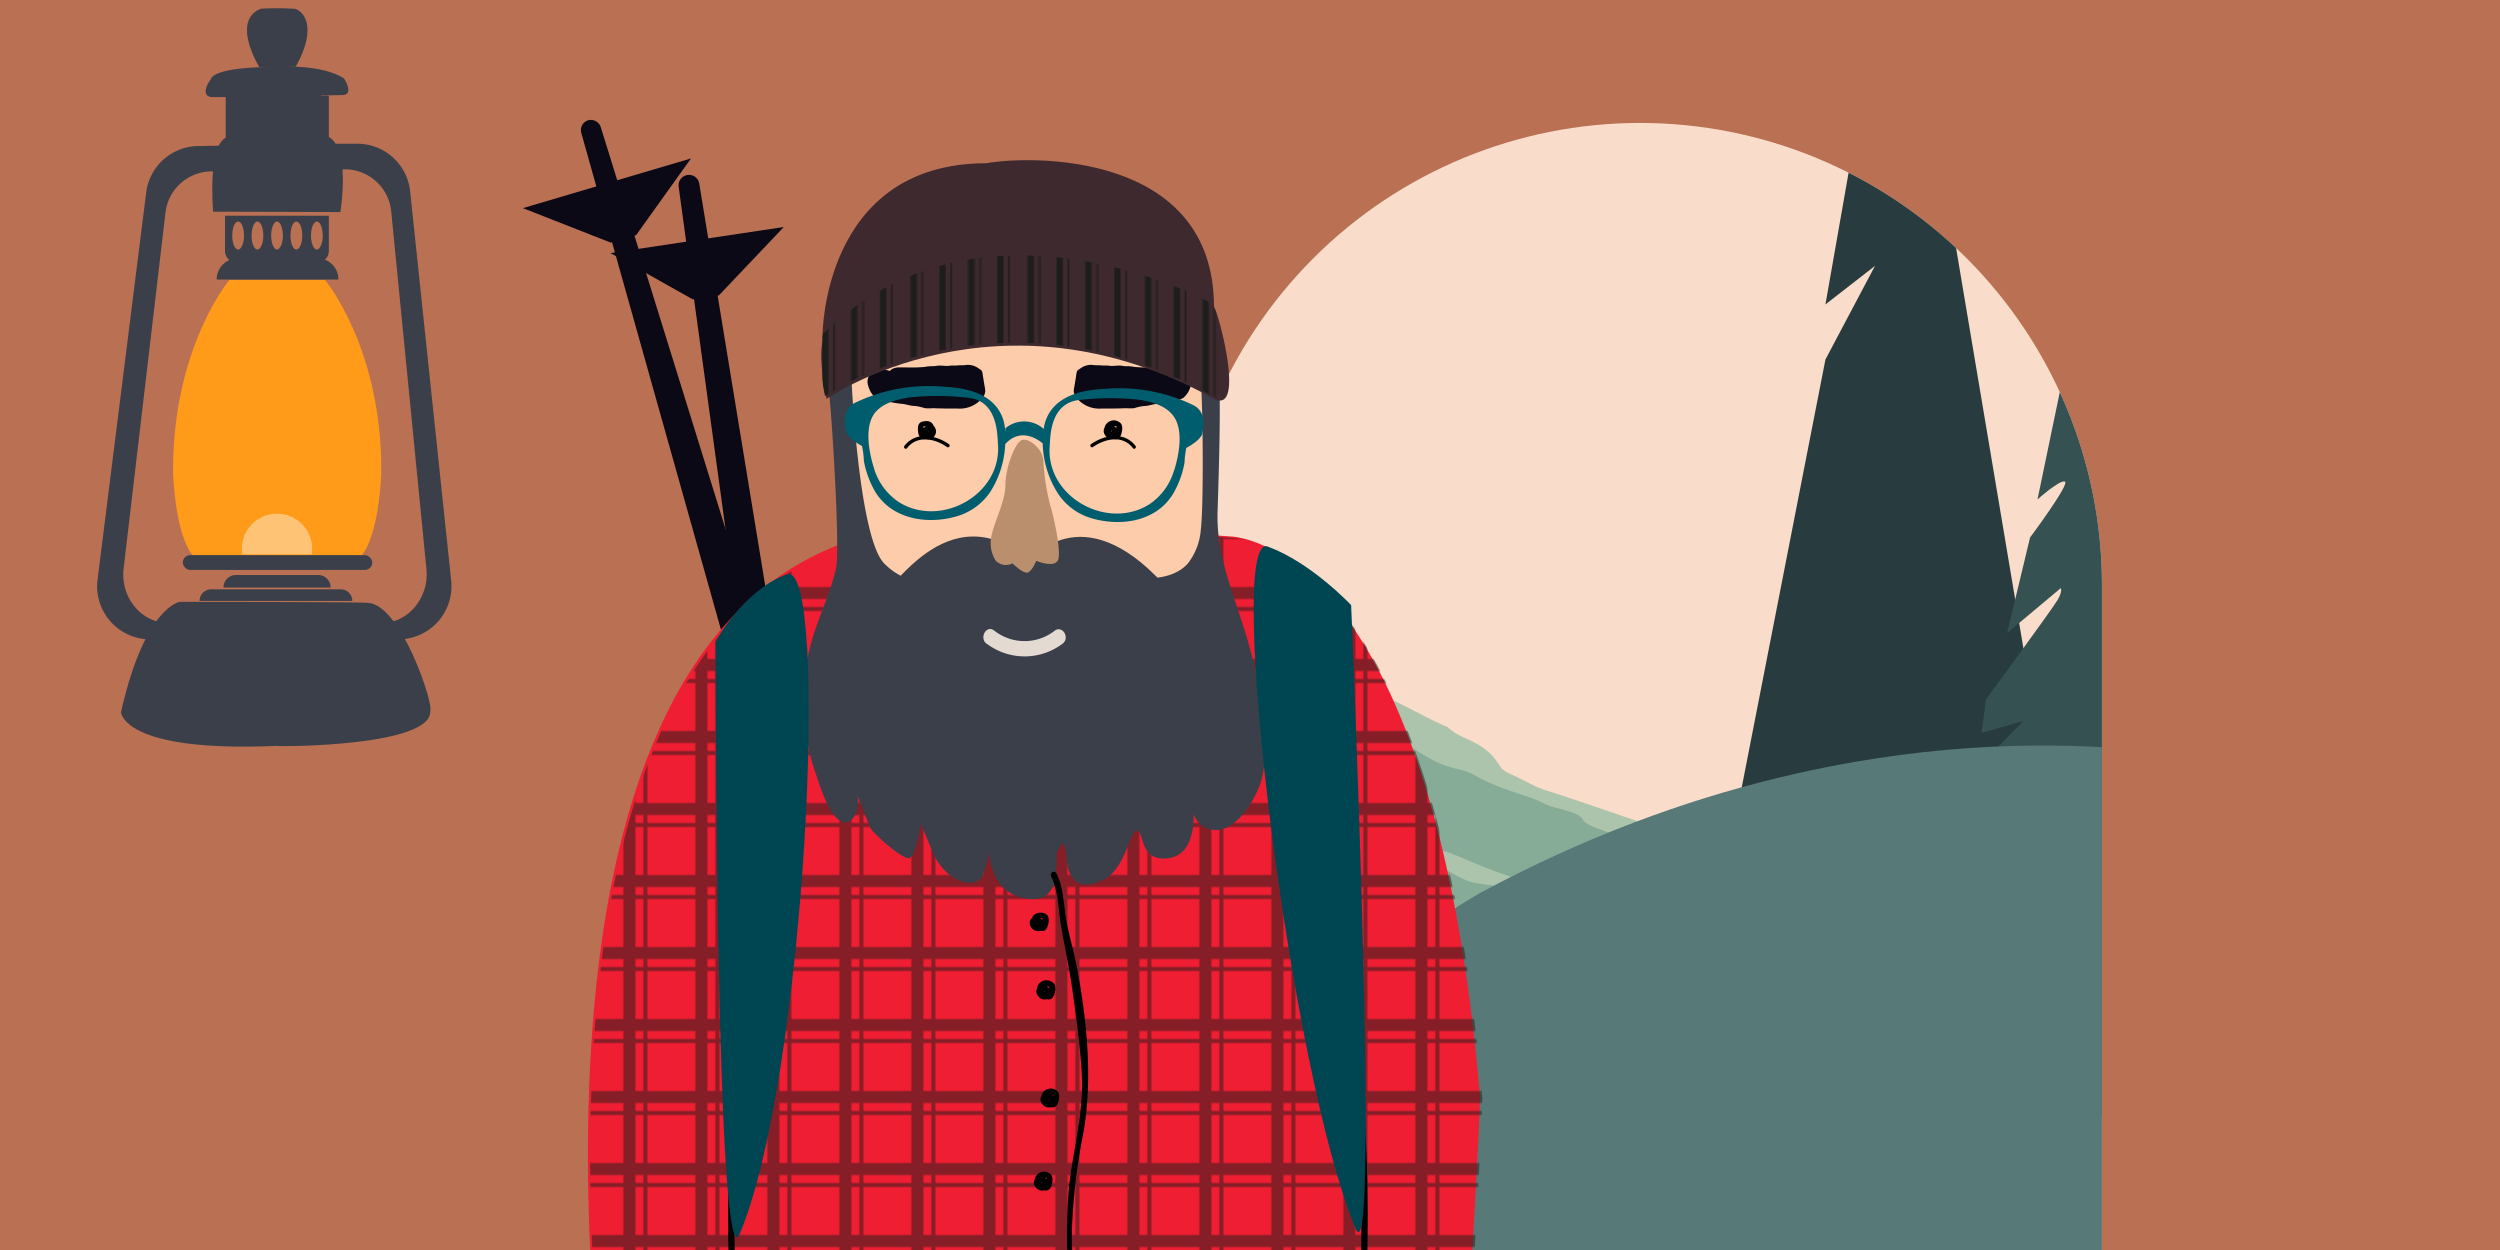 <svg xmlns="http://www.w3.org/2000/svg" xmlns:xlink="http://www.w3.org/1999/xlink" width="400" height="200" viewBox="0 0 400 200"><defs><clipPath id="a"><path d="M262.4,19.67h0a73.91,73.91,0,0,1,73.91,73.91V225.77a0,0,0,0,1,0,0H188.49a0,0,0,0,1,0,0V93.58A73.91,73.91,0,0,1,262.4,19.67Z" style="fill:none"/></clipPath><clipPath id="b"><rect x="-12.3" y="-2.46" width="487.54" height="244.99" style="fill:none"/></clipPath><clipPath id="c"><rect x="65.65" y="1.94" width="197" height="200" style="fill:none"/></clipPath><pattern id="d" width="72" height="72" patternTransform="translate(-31.78 20) scale(0.32)" patternUnits="userSpaceOnUse" viewBox="0 0 72 72"><rect width="72" height="72" style="fill:none"/><line x1="54" y1="71.75" x2="54" y2="144.25" style="fill:none;stroke:#1d1d1b;stroke-width:6px"/><line x1="18" y1="71.75" x2="18" y2="144.25" style="fill:none;stroke:#1d1d1b;stroke-width:6px"/><line x1="62" y1="71.75" x2="62" y2="144.25" style="fill:none;stroke:#1d1d1b;stroke-width:2px"/><line x1="26" y1="71.75" x2="26" y2="144.25" style="fill:none;stroke:#1d1d1b;stroke-width:2px"/><line x1="71.75" y1="18" x2="144.25" y2="18" style="fill:none;stroke:#1d1d1b;stroke-width:6px"/><line x1="71.75" y1="54" x2="144.25" y2="54" style="fill:none;stroke:#1d1d1b;stroke-width:6px"/><line x1="-0.25" y1="18" x2="72.25" y2="18" style="fill:none;stroke:#1d1d1b;stroke-width:6px"/><line x1="54" y1="-0.25" x2="54" y2="72.25" style="fill:none;stroke:#1d1d1b;stroke-width:6px"/><line x1="-0.25" y1="54" x2="72.25" y2="54" style="fill:none;stroke:#1d1d1b;stroke-width:6px"/><line x1="18" y1="-0.25" x2="18" y2="72.25" style="fill:none;stroke:#1d1d1b;stroke-width:6px"/><line x1="62" y1="-0.25" x2="62" y2="72.25" style="fill:none;stroke:#1d1d1b;stroke-width:2px"/><line x1="26" y1="-0.25" x2="26" y2="72.25" style="fill:none;stroke:#1d1d1b;stroke-width:2px"/><line x1="73.25" y1="26" x2="0.75" y2="26" style="fill:none;stroke:#1d1d1b;stroke-width:2px"/><line x1="73.25" y1="62" x2="0.75" y2="62" style="fill:none;stroke:#1d1d1b;stroke-width:2px"/><line x1="-72.25" y1="18" x2="0.25" y2="18" style="fill:none;stroke:#1d1d1b;stroke-width:6px"/><line x1="-72.25" y1="54" x2="0.25" y2="54" style="fill:none;stroke:#1d1d1b;stroke-width:6px"/><line x1="1.25" y1="26" x2="-71.25" y2="26" style="fill:none;stroke:#1d1d1b;stroke-width:2px"/><line x1="1.25" y1="62" x2="-71.25" y2="62" style="fill:none;stroke:#1d1d1b;stroke-width:2px"/><line x1="54" y1="-72.25" x2="54" y2="0.25" style="fill:none;stroke:#1d1d1b;stroke-width:6px"/><line x1="18" y1="-72.25" x2="18" y2="0.25" style="fill:none;stroke:#1d1d1b;stroke-width:6px"/><line x1="62" y1="-72.25" x2="62" y2="0.25" style="fill:none;stroke:#1d1d1b;stroke-width:2px"/><line x1="26" y1="-72.25" x2="26" y2="0.25" style="fill:none;stroke:#1d1d1b;stroke-width:2px"/></pattern><pattern id="e" width="74.06" height="72" patternTransform="translate(32.06 89.54) scale(0.25)" patternUnits="userSpaceOnUse" viewBox="0 0 74.06 72"><rect width="74.06" height="72" style="fill:none"/><line x1="24.98" y1="72" x2="24.98" style="fill:none;stroke:#1d1d1b;stroke-width:4px"/><line x1="6.49" y1="72" x2="6.49" style="fill:none;stroke:#1d1d1b;stroke-width:4px"/><line x1="43.47" y1="72" x2="43.47" style="fill:none;stroke:#1d1d1b;stroke-width:4px"/><line x1="61.96" y1="72" x2="61.96" style="fill:none;stroke:#1d1d1b;stroke-width:4px"/><line x1="12.09" y1="72" x2="12.09" style="fill:none;stroke:#1d1d1b"/><line x1="30.58" y1="72" x2="30.58" style="fill:none;stroke:#1d1d1b"/><line x1="49.07" y1="72" x2="49.07" style="fill:none;stroke:#1d1d1b"/><line x1="67.56" y1="72" x2="67.56" style="fill:none;stroke:#1d1d1b"/></pattern></defs><title>s2s10</title><rect x="-14" y="-11.52" width="417.4" height="212.62" style="fill:#b97053"/><g style="clip-path:url(#a)"><g style="clip-path:url(#b)"><rect x="172.72" y="7" width="175.69" height="226.37" style="fill:#f9dcc9"/><circle cx="63.12" cy="71.29" r="55.99" style="fill:#f7956f"/><path d="M161.47,38.71c-4.82-5.48-7.4-3.87-12.58,0s-7.77,5.46-12.58,0V24.77c4.81,5.46,7.43,3.85,12.58,0s7.76-5.48,12.58,0Z" style="fill:#ef1e32"/><rect x="134.8" y="24.16" width="1.52" height="33.34" rx="0.76" style="fill:#165488"/><path d="M264.73,132.34s-14.86-5.15-17-5.76-3.94-1.82-6.06-2.73-1.52-1.81-3.64-3.63-4.24-2.13-5.76-3.34.61.31-6.36-3.33-13.65-5.46-16.37-9.4-10.61-7.88-13-11.52-4.24-5.76-6.06-6.67S187.73,82,186.82,82s-2.27-1.06-3.18-1.36a9.36,9.36,0,0,1-1.82-.91s-5.15-2.73-5.76-3.94a24.85,24.85,0,0,0-2.12-3.94c-.91-1.22-4.55-3.34-6.37-5.76s-2.12-1.52-3.33-3.34-1.82-1.51-4.25-4.54-3.63-4.55-4.24-4.25S153.93,55.8,153,55.8s-.6-1.82-1.51-1.51l-.91.3-.61.3a4.91,4.91,0,0,0-1.82-.91,5.71,5.71,0,0,1-2.12-.6c-.61-.31,0-.91-1.52-.61a8.07,8.07,0,0,0-3.63,1.52l-.61.6s-.3-.6-1.82-.6-1.82,0-2.42.3a4.58,4.58,0,0,1-1.22.6c-.91.31,0,.31-1.21.61s-2.12-.3-3.33-.61-.61-.3-1.82-.3H126a4,4,0,0,1-2.12-.91,3.28,3.28,0,0,0-2.12-.6,4.21,4.21,0,0,0-2.43,1.51c-.3.61-1.81,1.21-2.72,2.12a13.63,13.63,0,0,0-1.52,1.82s-10.91,8.49-15.76,10a7,7,0,0,1-3.34.3,3.25,3.25,0,0,0-1.82,0H92.4a17.15,17.15,0,0,1-5.46,5.15c-1.19.65-4.55,1.82-5.76,2.73s-1.21,2.73-3,3.64a36.64,36.64,0,0,0-4.55,3s-8.18-4.24-8.79-4.85-.91-.61-2.12-1.21-.3-1.52-2.73-.91-3.33,1.51-4.55,1.82A8,8,0,0,0,53,79.75s-3,0-4.55,1.51a2.75,2.75,0,0,0-3.33.91,46.56,46.56,0,0,1-8.49,6.37c-1.52.9-3.94,2.12-5.46,4.55-.68,1.09-11.82,11.82-24.55,19.09-.53.3-.91-.91-2.12-.3a6.41,6.41,0,0,1-4.55.91c-2.43-.3-.3-1.21-3-.3s-2.73,1.82-5.15,3-2.43,1.51-4.55,2.12-2.43,0-3.94.3-1.21,1.52-2.43,2.12-5.76.61-7.88,2.43a18.7,18.7,0,0,1-6.36,1.82c-2.73.3-2.13,2.42-4.25,2.12s-2.73-.91-3.94-.3-2.12,2.42-3,2.73a19.41,19.41,0,0,1-2.73.6c-1.51.31-2.12-.3-2.42.31s.6.9-.61,1.21-1.52.3-1.82,1.21.61.91-.91,1.21-2.73.31-4.24.61a48.36,48.36,0,0,1-7,1.21c-1.82,0-1.82-.6-3.34,0s-5.46,1.21-5.76,1.52A18.94,18.94,0,0,1-75.24,138c-.91.61-3,3.64-3.63,3.94s-3.95-.61-5.16,0-9.4,2.73-9.4,2.73l-28.49,4.55-9.7,14.24,149.14,1.82L264.88,168Z" style="fill:#abc4ab"/><path d="M41.77,147a6.3,6.3,0,0,0,0-2.42c-.3-.91-.91-1.21-.91-2.12s.61-.61,0-1.22-1.21-2.12-1.82-2.42S38.13,137,37.53,137s-1.52-.91-1.52-.91,0-1.82-1.21-1.82-2.42-.6-3.64.31-2.73,2.12-3.33,2.42,0,0-2.12.61-9.7.6-10.61.6-3.64.61-3.64,0,.61-1.51,1.51-1.21,3.34-.61,4.55-1.21,1.82-.61,2.12-1.21,0-1.22,0-1.52-.6-1.21-1.21-.61-1.82,1.82-2.42,1.82-1.22.61-1.82.31,0-1.52,0-1.52l1.21-1.21.91-1.22a14.23,14.23,0,0,0-3.34.91,9.7,9.7,0,0,1-3.63.61c-.31,0-2.12-1.52-2.73-1.82s-2.12-1.82-2.73-1.82-1.21-.91-1.21-.91l-.91-.6s.61,1.51-.61,1.51S-.06,128-.67,128a1.84,1.84,0,0,0-1.21.3c-.61.3-.91.3-1.51.61s-.91.3-.91.6,0,1.21.3,1.52-1.52.3-1.52.3a7.47,7.47,0,0,0-2.12.61c-.3.3-.3.91-1.21.91s-3.34.3-3.34.3-.3-.61-1.51,0,.91,1.21,0,1.21a11.17,11.17,0,0,0-3.34.31c-.6.3-1.51.3-.9.6s1.81,0,1.51.61-.3,1.82-.61,1.82-.9,0-.3.3a1.2,1.2,0,0,1,.61,1.21c0,.31-.31.61-1.21.91a11.51,11.51,0,0,1-2.73.61c-.61,0-2.13.91-3.64,1.21s-1.52.61-2.73.61-.3-.91,0-.91a14.9,14.9,0,0,0,2.12-.91l1.52-.91,1.51-.61.91-1.51,1.52.3.61-.3-.31-1.52s.31-.91,0-.91a7,7,0,0,1-1.21-.3.29.29,0,0,0-.3-.3,23.57,23.57,0,0,0-2.73,1.21h-2.43a13.94,13.94,0,0,1-2.42.6c-.61,0-2.43.61-3.34.61H-34l-1.21.61a1.47,1.47,0,0,1,0,1.21,3.84,3.84,0,0,1-.61.91l-.61.6h-1.21l-2.73-1.21-3.63.91-.91,1.21a4.4,4.4,0,0,1-1.22.61,7.76,7.76,0,0,0-1.51.61h-1.21c-.31,0-.91.6-.91.6a13.51,13.51,0,0,1,.3,1.52c0,.3-1.21,0-1.21,0s-2.13.91-2.73,1.21a17.41,17.41,0,0,0-.3,2.12c0,.61.3.91,0,1.22s-.31.91-.61,1.81.3,2.73.3,3.34.61.91,0,.91-3.33-.3-3.94.3-3,.61-4.24.61-.91,1.82-.91,1.82l2.42,1.51,100.34,4.25a8.78,8.78,0,0,0,.91-4.85,45.69,45.69,0,0,0-.91-4.85,10.6,10.6,0,0,1,.61-3A15.23,15.23,0,0,0,41.77,147ZM4.49,158.56c-.31.61-3,0-3.34-.3a6.82,6.82,0,0,0-3-2.12c-1.82-.61-4.24-3-5.46-3.34a19,19,0,0,0-2.12-.6c-1.51-.31-3.63-.31-2.12-.91,0,0,1.52-1.52,2.73-1.21a2.62,2.62,0,0,0,2.42-.91,4.1,4.1,0,0,1,1.22-.91c.6-.31,1.21-.91,1.82-.91s-.61.91-.91,1.51a5.28,5.28,0,0,1-1.82,1.82c-.61.3-.61.61-.61.91s.61,1.52,1.21,1.52,0-1.22,1.52-1.22a11.19,11.19,0,0,1,2.42.31c.31,0,.91,0,.91.6s.61.91,0,1.22a1.08,1.08,0,0,0-.6.91s.91.6,1.51.9.61.91,1.22,1.22.6,0,.91.3S4.79,158,4.49,158.56Zm5.76-.6c-.91-.31-.31-.61-1.52-.91s-.91-.61-2.12-.91-.91,0-1.82-.61-2.12-3-2.73-3-.6-.61-.91-.61.61,2.73,1.52,3,3,2.42,3.64,3,1.21.91.91,1.21-3.64-1.52-3.95-2.12-1.21-1.22-1.81-1.82S.85,153.41.24,152.8a1.67,1.67,0,0,1-.6-1.51c0-.61.91-1.21,1.21-2.43s2.42-3.33,3.64-3.33A5.17,5.17,0,0,1,3.88,148c-.61.91-.91.91-.91,1.82s-.3,1.82.3,2.43,1.52.91,2.13,1.51,1.51,1.52,2.12,1.52a3.05,3.05,0,0,1,2.42.91c.91.91,2.13,1.51,2.73,2.42S11.16,158.26,10.25,158Z" style="fill:#86ac98"/><path d="M46.17,127.49s-.91.91-.61,1.82a2.5,2.5,0,0,1-.3,2.12c-.3.61-1.52,1.82-1.21,2.43s-1.22,1.21-.91,1.82-3-1.22-4.25-1.52a9.41,9.41,0,0,1-1.82-.61s.61.91-.6.91-.91-.91-2.12-1.21-2.43-.91-3-.61-.3,1.22-1.51,1.22-1.21,0-3-1.22-2.43-2.12-3.94-2.42-2.73-.91-2.73-1.82-.61,0,.6-1.21,2.43,0,3.64-1.21-.3-2.13,1.52-2.43a16.36,16.36,0,0,1,5.45,0c.91.3,2,2,4.1,2.58s2.72,0,3.63.3a12,12,0,0,1,2.13.61,4.78,4.78,0,0,0,2.72.3C44.5,127.34,46.17,127.49,46.17,127.49Z" style="fill:#86ac98"/><path d="M8.28,123.85a13.08,13.08,0,0,0,1.51,1.82A3.19,3.19,0,0,1,11,127.49c.31.91.61,1.82,1.52,1.82a4.28,4.28,0,0,0,2.12-.61c.61-.3.31-1.21,1.21-1.51s.91-.91,1.82-1.52,2.73-.3,1.22-.91-3,0-3.34-.91a3.24,3.24,0,0,0-1.21-1.51c-.3-.3-3,.91-3.64,1.21S9.49,122.94,8.28,123.85Z" style="fill:#86ac98"/><path d="M50.71,129.31a23.88,23.88,0,0,0,1.52,3c.91,1.52,3,2.12,4.55,3.34s3.64,4.85,5.15,6.06,0,.91-.3,2.42,0,1.22.3,1.82a44.24,44.24,0,0,0,6.67,6.07c1.21.6.61.6,4.55,3a12.54,12.54,0,0,1,5.15,6.06l21.07.15,34.55-2.73s2.13-.91,2.43-1.82-1.21-2.72-1.21-2.72l1.51-4.85s-2.12-1.82-3-2.43.3-3,.3-4.85-1.81-1.82-3-2.42-.91-2.13.31-4.55a5.86,5.86,0,0,0,0-4.85s-1.52,2.12-1.82,2.73-2.73,1.82-6.67,3.63-2.73,2.13-3.64,2.73.91,8.49-1.21,2.12-.91-3-1.82-4.54.3-1.52.3-3.64a16.4,16.4,0,0,0-1.21-6.06c-.61-1.22.91-3.34,1.21-4.25s.91-5.15,2.13-7,3.33-4.55,5.45-5.15,1.21-2.12,1.82-3.64a25.63,25.63,0,0,1,2.73-4.55c.3-.3.3-3,.3-4.24s1.82-3.94,3-5.46.31-1.21.91-2.42a13.78,13.78,0,0,1,3-3s3.64,1.21,5.16,3,.6.6,1.21.91.3,1.82.91,3.33a7.08,7.08,0,0,1,.61,3.34v4.85c0,1.51.6,3.94.6,4.85a26.26,26.26,0,0,0,1.21,6.36c.91,3,1.52,3,1.52,4.25s1.82,2.72,2.12,6.67,2.12,5.45,2.12,5.45.91,2.12,1.52,2.12,2.12,2.13,2.42,3.34,1.22,1.82,3,4.54,0,0,.9,1.22a13.19,13.19,0,0,1,1.82,2.73c1.22,2.12-.6,2.12-.6,2.12l3.33,7.58-.6,4.85s2.72.6,3.94,0,1.82,0,1.82,0a12.48,12.48,0,0,0,2.72.6,1.4,1.4,0,0,0,1.52-.91c.3-.6,0-1.82.3-3.94a6.23,6.23,0,0,0-.91-3.94s2.12.61,2.73.91,3.64,1.52,3.64,1.52a38.06,38.06,0,0,1,0,6.06c-.3,2.12,2.12.3,2.42,0s1.22-.3,1.82-1.21,0-1.52,0-2.43,1.82-.6,2.12-.91a4.68,4.68,0,0,0,1.22-3c0-1.51,1.51-3,2.42-3.64s2.12-1.51,2.12-1.51l.91-2.43a8.15,8.15,0,0,1,.91-2.12c.61-.91,1.82-1.82,1.82-3a23.77,23.77,0,0,0-.3-2.73c0-.3-2.73-.91-3.34-.91s-2.12-.3-2.72-.3-2.13-.3-2.73-.3a39.58,39.58,0,0,0-4.55,1.51,31.26,31.26,0,0,0-2.42,3.34c-.91,1.51-.31,2.12.3,4.54s-.3,1.82-1.52,2.73a3,3,0,0,1-2.73.3s-4.24-1.21-4.85-2.12,0-3.94,0-4.85-4.54.61-4.54.61-1.21-2.73-.91-4.25-.91-2.72-1.21-3.63-2.73-2.13-3.34-3.94-2.73-1.52-3.33-3.34.91-2.73,1.51-3.64,1.21-3.63,1.52-5.45,1.82-3.64,2.12-5.46-.61-4.55-1.21-6.36-2.43-3-2.43-2.13.31.91.61,3a16.23,16.23,0,0,1,.3,3.64c0,1.82-1.51,3.94-1.21,6.06s-3.94,6.37-3.94,6.37-2.43-.3-3.34-1.21,0-2.43-.91-3-2.72-8.19-3-14-.6-1.82-.6-1.82-1.22-5.76-1.52-9.39,0-2.43.91-6.37-.3-2.42-.3-3.94.6-3.94.6-5.46S143.63,74,141.5,74.9a19.26,19.26,0,0,1-4.85,1.51c-.6,0-1.51,1.52-1.51,2.73s2.12,2.73.6,3.94-3.63-.3-5.45.31-1.22,3-1.52,4.85,0,1.21,0,3a6.77,6.77,0,0,1-1.51,3.63l-1.52,1.22a2.28,2.28,0,0,1-.91.91c-.61.3-.91,3-.91,3s-.6,3.94-1.51,5.45-1.52-.3-2.73,0-.31.91-1.82,2.73-2.12,3-3,3.94-1.52,2.43-3.34,4.25-.3.91-.6,3.63-.61,1.22-1.82,4.25,0,0,0,2.73a47.51,47.51,0,0,1-1.21,8.18c-.31,1.52,0,.91.9,2.12a7.49,7.49,0,0,1,.91,3.64,8.78,8.78,0,0,1-2.72,2.73,3.62,3.62,0,0,0-1.5,1.86,3.43,3.43,0,0,0-.32-.95,24.59,24.59,0,0,1-1.22-3.34,19.52,19.52,0,0,1,0-4.24c.31-.91-.3-.91-.9-2.12s-.31-3.64-1.82-3.34,0,.91-.31,2.13-.3,3.33-.6,4.85.6,2.12.6,3.33a31.44,31.44,0,0,1-.3,5.15c-.3,1.52-4.55,6.07-4.55,6.07a13.06,13.06,0,0,1-.6-1.52,8.07,8.07,0,0,1,0-2.73c0-.91-1.82-1.82-3.34-2.73s-1.21-1.81-1.21-1.81a15.82,15.82,0,0,0-.3-3c-.31-1.21,1.21-3.63,1.51-4.24s-1.51-1.52-3.33-.91-1.21,4.24-2.12,5.15a8.86,8.86,0,0,1-3,1.52l-1.51-1.21a8,8,0,0,1,.3-2.12,1.1,1.1,0,0,0-.6-1.52c-.31,0-.91-1.52-.91-1.52l-1.52-1.81-3.33,3-4.25-.31L70.27,134l-2.43-2.43,3.94-5.15,3.64-3.33.91-1.52,3-1.52,1.82-.9L85.42,117l2.73-1.21,1.21-1.21.61-1.82s1.52-1.21,2.12-1.82a3.72,3.72,0,0,1,2.12-.61l3-2.72s3.63-3.94,5.15-4.25.61.61,1.21.91,0,3.64,0,3.64l1.21-1.52c1.22-1.51,0-2.42,0-2.42s-.6-3.34-.91-4.24,0-5.16.91-6.37,1.82-.61,2.73-1.82,2.12-3.64,3.64-4.24,1.52-.91,2.73.91,0,.6-.61,3.33-2.12,2.43-2.42,4.24,0,2.13-.61,4.25-.61,3.94-.61,7.58.61,6.36,2.13,6.06,1.51-1.82,1.51-3.34.91-2.12,1.21-3.94,1.22-5.45,1.82-6.06.31-2.73.61-3.64,1.52-3.94,2.42-5.76,1.82-.91,2.73-1.51.31-.91.31-1.52,1.81-2.12,2.72-3.33a2.68,2.68,0,0,0,.61-2.43,3.74,3.74,0,0,1,1.82-2.42c.61-.3.61-2.43.61-2.43a6.23,6.23,0,0,1,1.51-3.94c1.52-1.51,2.73-7.58,2.73-7.58s.3-1.81,0-2.12.61-2.42,1.21-2.12.3.61.91,1.82a4.32,4.32,0,0,1,.3,3.94c-.6,1.82.61,2.12.61,3.33S137,72.17,137,72.17l1.51,2.12S140,74,140,72.78s1.21-4.25,1.21-6.07.61-.91.91-1.82a7.22,7.22,0,0,0,.61-2.72c0-1.22,0-.61-.61-1.52s.3-2.12,0-2.73-.91,0-1.82-.6-1.21-.91-1.82-.91h-2.12c-.36,0-.61-.85-.76-1.55a2.23,2.23,0,0,1-.76.33c-.72.25-.29.3-.71.46l.11,1.06H131.5c-1.21,0-1.21.61-2.12,1.21s-.91-.3,0-1.21a3.27,3.27,0,0,0,.76-1.55,3.33,3.33,0,0,0-1.67-.27H126a2.34,2.34,0,0,1-1-.25,5.88,5.88,0,0,0-.21,2.68c0,1.21-.91,1.82-1.51,1.51s-.31-1.21-.31-2.12-.6-1.52-.6-1.82a14.89,14.89,0,0,0-.5-1.51h-.11a4.21,4.21,0,0,0-2.43,1.51c-.3.61-1.81,1.21-2.72,2.12a13.63,13.63,0,0,0-1.52,1.82s-10.91,8.49-15.76,10a7,7,0,0,1-3.34.3,3.25,3.25,0,0,0-1.82,0H92.4a17.15,17.15,0,0,1-5.46,5.15c-1.19.65-4.55,1.82-5.76,2.73s-1.21,2.73-3,3.64a32.28,32.28,0,0,0-4.23,2.79c1.08,1.13,2.14,2.26,2.41,2.66.61.91.91,1.22,2.12,2.73s.91.61,2.43,1.21,2.42.31,2.12,1.52-3,4.85-3,4.85a2.78,2.78,0,0,1,2.88,1.06c.91,1.52,0,1.21.91,2.43s-.91,1.51-1.52,3-.91,3.33-2.12,4.54-2.73,2.73-6.37,7-1.82.3-4.54,2.73a55.94,55.94,0,0,1-5.46,4.24C61.32,123.25,50.71,129.31,50.71,129.31Z" style="fill:#86ac98"/><path d="M22.37,109.46c1.82,0,2.12-1.22,3.34-1.22s1.21.61,3.33.91,4.85-1.51,7-1.51,2.73.6,4.25.3,1.21-4.24,3.94-4.85,4.54-.3,5.45.3,2.13-.6,2.73-1.82S53,91.27,53.9,89.45s-.31-4.25,0-5.76-.61-3.64,1.21-3.94,2.43,0,2.73.6l.3.61s.91-1.51,1.21-2.12c.2-.39.15-1.39.72-2.15l-.11,0c-2.42.6-3.33,1.51-4.55,1.82A8,8,0,0,0,53,79.75s-3,0-4.55,1.51a2.75,2.75,0,0,0-3.33.91,46.56,46.56,0,0,1-8.49,6.37c-1.52.9-3.94,2.12-5.46,4.55-.68,1.09-11.82,11.82-24.55,19.09a15.41,15.41,0,0,0,5.15,3c2.43.61.31,1.22,3.34.91s.3-1.81,2.12-3.63S20.55,109.46,22.37,109.46Z" style="fill:#91b19b"/><path d="M166.81,77.47c-.6-1.81-.6-1.21-.6-2.12s.6-1.51-.61-2.12-.6-.61-1.82-1.21-.3-.91-1.21-.61.3,1.21-.91.91-1.21-.3-1.21-.6.3-.31.3-1.22.61-.3,0-1.51a11.2,11.2,0,0,1-.91-1.82c-.3-.91-1.51-2.43-1.82-4.55s.61-.61-.3-2.42-.61-2.43-.91-2.73-.91.6-.91-.91a4.32,4.32,0,0,0-.79-2.09c-.63.55-1.43,1.33-2.09,1.33-.91,0-.6-1.82-1.51-1.51l-.91.3-.61.3a4.91,4.91,0,0,0-1.82-.91,5.71,5.71,0,0,1-2.12-.6c-.61-.31,0-.91-1.52-.61A8.48,8.48,0,0,0,141,54.22a3.45,3.45,0,0,1,.68,1.43c0,.91,1.22.61,2.43,2.73a28.17,28.17,0,0,0,1.84,3.1c-.59-.12-1.12-.19-1.23-.07-.31.3.3,1.51,0,2.12a8.28,8.28,0,0,0-.31,3v1.82c0,1.21-.91.91,0,1.82a8.15,8.15,0,0,0,1.82,1.52c.91.6-.91-3.34-.3-3.64a1.21,1.21,0,0,1,1.82.6,16.72,16.72,0,0,0,1.21,3.64c.61.91.3,1.21.91,1.21s1.52-.6,1.52.61,1.51,2.12,1.51,2.12a1.33,1.33,0,0,1-.3-.91c0-.6.3-2.42-.31-3s0-.91-.3-2.12-.6-.91-.6-1.82c0-.6-.06-1.54-.1-2.1.62.72,1.12,1.3,1.31,1.49.6.61,1.21.61,2.12,2.13s1.52.91,1.82,1.82-.61,1.51.3,3.33.91,2.42,1.82,2.73.91,0,1.21.6a18.22,18.22,0,0,0,2.43,2.43,4.66,4.66,0,0,1-.91-2.12c0-.91.6-.61,0-1.52s-1.52-1.51-1.52-2.12.31-.91.61-1.52.61-.91.91-.3a3.9,3.9,0,0,0,1.51,2.12c1.22.91,1.82.91,2.13,1.82a7.21,7.21,0,0,0,1.81,2.73c.91.91,1.82,1.52,2.13,1.82S167.42,79.29,166.81,77.47Z" style="fill:#86ac98"/><path d="M189.4,156.44a13,13,0,0,1,5.15-1.21c2.73,0,5.15.91,6.37,0s1.21-.61,2.73-1.82-.61-2.12,3.94-2.12,7.57-.31,8.48-.91,2.73-.3,3-2.12,2.12-1.22.6-3.34-.6-2.73-2.12-3-1.21-2.73-4.24-4.24-2.13-1.52-4.25-2.73-1.51-1.52-3.33-3-10.61-7.88-15.16-12.13-6.67-5.45-9.7-8.79-3.64-.61-5.15-6.06-1.82-5.15-4.55-10.31-5.15-4.55-5.46-7.58-1.51-3.63.31-3,3,3.34,3.94,3.94,1.51,2.43,2.73,2.43-.61,2.42,3.63,3.94,1.82,2.12,3.34,4.24,4.55,3.94,5.76,5.16a39.9,39.9,0,0,0,7.27,4.54A76,76,0,0,1,203,115.52c2.73,2.42,8.49,5.15,10.91,6.06s6.67,3,11.82,4.85,0-.91-3.33-2.73-1.21-2.73-3.94-3.33-9.7-5.16-11.52-7-3.33-4.25-5.76-6.37-2.12-1.82-3.64-4.55-2.12-4.54-.3-3.94,1.82,4.55,3.64,5.46,7.27,4.85,8.79,5.15a5.73,5.73,0,0,1,3.94,2.43,23.71,23.71,0,0,0,7.88,5.45c3.33,1.52,7,4.85,10.61,5.76s2.43.61,5.46,2.13,7.88,2.72,9.39,3.63,5.76,1.22,6.37,2.73,14.55,4.85,14.55,4.85l.61,25.46S257,143.71,253.06,143.41s-4.85-1.22-10-2.73-9.39-3.64-11.21-4.25-4.55-.3-7.58-3.33-13.64-8.18-14.55-8.79,7,4.55,8.79,6.67a23.51,23.51,0,0,0,7.88,5.15c1.82.61,6.37,4.55,9.7,5.15s3.64,0,7.28,3,7.27,3.94,9.7,6.06,5.15,5.15,4.54,5.76-13.64-7-17.88-8.49-3.34-1.21-7.58-2.73-8.18-5.45-10.91-6.36,2.73,3,5.15,6.06,3.94,2.42,4.24,5.15-1.81,2.73-.9,5.76,2,6.52-1.07,7.13-19.85-.76-24.4-.46-11.52,2.12-14.55.3S189.4,156.44,189.4,156.44Z" style="fill:#86ac98"/><path d="M293.9,160.23S203,159.62,181.36,159s-39.21-1.82-46.87-.61-46.22-.6-57.06.61-3.83-1.52-36.66-1.52-56.75,1.82-68.55,1.21-31.88,2.43-41.76,2.43-50,.61-59.3.61h-12.43l-4.46,113.67,444.41-4.24Z" style="fill:#698b87"/><polygon points="336.12 177.32 303.53 -16.48 292.07 48.71 300 42.54 292.07 57.52 268.29 179.08 336.12 177.32" style="fill:#283c3f"/><path d="M311.25,147.85s9.5-9.46,11.13-10.91,3.43-5.2,2.29-5.66-12.55,8.89-12.55,8.89l3.36-16.43,8.26-8.38-6.7,1.9.73-5.37S328.35,97.47,329.21,96s.51-1.9.51-1.9l-8.58,7.19L324.81,86s6.34-8.5,5.59-8.93S326,79.91,326,79.91l4.57-22,6-27.22,7.73,51.73s-3.48-3.47-4.25-3.08,5,9.26,5,9.26l2.7,15.45-8.11-7.73s-.38.39.39,1.93,10.42,16.61,10.42,16.61l.39,5.4-6.56-2.32,7.72,8.88,2.31,16.61s-10.81-10-12-9.66.38,4.25,1.93,5.79,10.42,11.59,10.42,11.59L357,179.32l-48.26-1.54Z" style="fill:#355151"/><path d="M359.33,122.85s-55.48-16.07-122.47,20c-5,2.7-43.35,28.49-57.29,33s-33.35,7.88-41.53,7.27-14.25-.3-24.56,3-45.77,13-70.32,18.79S-6.25,212.58-15,216.22-36.87,225-47.48,227.13-67.79,224.7-92.95,239s-27.28,12.43-34.86,17.89-10.61,17-10.61,17l499.26.3Z" style="fill:#577977"/></g></g><g style="clip-path:url(#c)"><path d="M145.5,234.28l-8.76,1.32L108.58,29.83A1.66,1.66,0,0,1,110,28h0a1.66,1.66,0,0,1,1.88,1.37Z" style="fill:#0b0915"/><polygon points="115.01 47.27 110.84 47.9 97.68 40.49 125.41 36.32 115.01 47.27" style="fill:#0b0915"/><path d="M157.71,218.66l-8.5,2.51L93,21.24a1.65,1.65,0,0,1,1.12-2h0a1.67,1.67,0,0,1,2,1.1Z" style="fill:#0b0915"/><polygon points="101.77 37.63 97.72 38.82 83.66 33.3 110.56 25.35 101.77 37.63" style="fill:#0b0915"/><path d="M196.84,85.83s32.37,0,39.95,89.52c0,7.08-4,73.83-5.56,81.92s-14.41,5.06-14.41,5.06V238.56s-37.68,13.15-95.33,6.07c-3-.51,4.55,18.26,4.55,18.26s-15.68,5-16.69,6.52-8.09-7.59-11.12-29.33-18.72-137.56,40-154.25C143.23,81.79,196.84,85.83,196.84,85.83Z" style="fill:#ef1e32"/><path d="M197.16,86.07s32.36,0,40,89.51c0,7.08-4.05,73.83-5.56,81.92s-14.42,5.06-14.42,5.06V238.79s-37.67,13.15-95.32,6.07c-3-.5,4.55,18.26,4.55,18.26s-15.68,5-16.69,6.52-8.09-7.58-11.13-29.33-18.71-137.55,40-154.24C143.55,82,197.16,86.07,197.16,86.07Z" style="opacity:0.5;fill:url(#d)"/><polygon points="194.17 60.13 192.56 89.58 187.31 99.69 150.64 102.22 136.01 93.55 135.19 79.46 133.38 50.48 174.71 45.5 194.17 60.13" style="fill:#fdccaa"/><path d="M142.69,59.07a2.65,2.65,0,0,1,1-.29c.4,0,.76,0,1.16,0a24.37,24.37,0,0,0,3.08-.07,6.18,6.18,0,0,1,1.12-.12,3.91,3.91,0,0,0,.89-.07c.69-.1,1.34.1,2,0,.43-.07.8,0,1.24-.05s1,0,1.51-.09a2.89,2.89,0,0,1,1.92.59c.35.23.5.25.58.68.05.27.08.55.13.82.07.44.14.89.22,1.34a4.38,4.38,0,0,1,.1.81,1.94,1.94,0,0,1-.55,1.16,4.67,4.67,0,0,1-3.88,1.59c-1.31,0-2.6,0-3.9-.06a8.42,8.42,0,0,1-1.33,0,8.48,8.48,0,0,0-1.57-.35c-.75,0-1.38-.29-2.14-.35s-1.37-.21-2.05-.31a5.74,5.74,0,0,1-2.1-.63,3.7,3.7,0,0,1-1.19-1.9,2,2,0,0,1,.62-2.26,3.38,3.38,0,0,1,2.8-.15" style="fill:#0b0915"/><path d="M145.1,71.72c1.67-2.16,4.48-1.55,6.44-.19.29.2.57-.27.28-.47-2.15-1.49-5.28-2.08-7.11.27-.21.27.17.67.39.39Z"/><path d="M148.5,68.81c.24.22-.2.51-.36.57-.42.16-.41-.27-.45-.58s-.16-.52.23-.59.64,0,.76.35a1.72,1.72,0,0,1,.09.44c0,.47-.2.28-.25.09s.51-.42.42,0a.5.5,0,0,1-.82.26.71.71,0,0,1-.1-.14,1,1,0,0,1-.1-.17q0-.23-.18.15c.49-.19.28-1-.21-.79-.65.25-.45.92-.12,1.36a1.31,1.31,0,0,0,1.92.2,1.23,1.23,0,0,0,.14-1.73,1.16,1.16,0,0,0-1.73.39c-.25.61.3,1.58,1,1.48.91-.12.9-1.15.69-1.83-.26-.84-.93-1-1.74-.84s-.91.86-.79,1.65a1.36,1.36,0,0,0,.57,1.1,1.11,1.11,0,0,0,1.12-.13,1.37,1.37,0,0,0,.73-.8,1.06,1.06,0,0,0-.25-1c-.39-.36-1,.21-.58.57Z"/><path d="M186.75,59.07a2.65,2.65,0,0,0-1-.29c-.4,0-.77,0-1.17,0a24.17,24.17,0,0,1-3.07-.07,6.29,6.29,0,0,0-1.13-.12,3.78,3.78,0,0,1-.88-.07c-.69-.1-1.35.1-2,0-.43-.07-.8,0-1.24-.05s-1,0-1.5-.09a2.9,2.9,0,0,0-1.93.59c-.35.23-.49.25-.58.68-.05.27-.08.55-.12.82-.08.44-.15.89-.22,1.34a3.67,3.67,0,0,0-.11.81,2,2,0,0,0,.55,1.16,4.69,4.69,0,0,0,3.89,1.59c1.3,0,2.59,0,3.9-.06a8.32,8.32,0,0,0,1.32,0,8.85,8.85,0,0,1,1.57-.35c.76,0,1.39-.29,2.14-.35s1.37-.21,2.06-.31a5.69,5.69,0,0,0,2.09-.63,3.7,3.7,0,0,0,1.19-1.9,2,2,0,0,0-.62-2.26,3.38,3.38,0,0,0-2.8-.15" style="fill:#0b0915"/><path d="M181.68,71.33c-1.83-2.35-5-1.76-7.11-.27-.29.2,0,.67.28.47,2-1.36,4.77-2,6.44.19.22.28.6-.12.39-.39Z"/><path d="M177.31,68.24c-1.18,1.11,1.34,3,2,1.46.25-.57.47-1.74-.17-2.12a1.52,1.52,0,0,0-1.95,2.33c.64.5,1.38-.1,1.49-.79A1.05,1.05,0,0,0,177.34,68a1,1,0,0,0-.58,1.53,1.32,1.32,0,0,0,2.1.35c.41-.42.71-1.24,0-1.51-.49-.18-.7.6-.22.79-.08-.25-.14-.3-.17-.15s-.05.09-.07.13a1.18,1.18,0,0,1-.13.18.5.5,0,0,1-.82-.26c-.08-.4.42-.33.44-.07s-.25.55-.27,0a1.33,1.33,0,0,1,.09-.44c.11-.37.34-.42.71-.36s.35.17.28.6,0,.74-.45.58c-.17-.07-.59-.35-.36-.57.38-.36-.2-.93-.58-.57Z"/><path d="M136.14,58.12s0,.16,0,.46c.19,5.29,1.51,27.7,5.34,31.58,2.88,2.92,6.53,3.51,10.47,3.14a201.64,201.64,0,0,1,22-1c2.07,0,4.14.1,6.21.21,3.49.17,7.5.26,9.87-2.32a10,10,0,0,0,2.1-5.46c.49-3.56.39-23.45-.28-27,1.25.77,2.58,1.64,3.08,3,.58,1.63-.09,19.84-.13,21.52a28.13,28.13,0,0,0,.75,6.84c1,4.48,2.71,8.75,4,13.13a68.78,68.78,0,0,1,2.78,16,19.59,19.59,0,0,1-.49,6.57c-.86,3-4.24,8.78-8,7.93a3.39,3.39,0,0,1-2.92-3.65s.92,7.48-3.83,8.21-4-4-5.11-4.38-1.82,5.84-5.11,7.67-5.84,1.09-6.2-2.92-.73-2.56-1.46-1.46,1.46,9.49-6.2,7.3c-4.75-1.46-4.75-7.3-4.75-7.3a15.35,15.35,0,0,1-1.09,4c-1.09,2.09-5.81,1.23-8-4-.61-1.43-1.83-4.38-1.83-4.38s-.73,5.11-1.82,5.47-5.84-4-6.21-4.74-2.16-5.41-2.19-5.47c.53,1.35-.18,4.58-1.9,4.51-2.35-.09-4.08-6-4.7-7.81a35.25,35.25,0,0,1-.71-21c1.14-4,3-7.76,3.95-11.79.7-2.93-.7-25-1.1-27.93C132.12,59.55,134.05,60.85,136.14,58.12Z" style="fill:#3a3f49"/><path d="M164.79,89.71S173,79,186.2,93.49c3.15,1.26,5,5,8.19,3.78s1.89,7.56-17.64,7.56c-3.58.88-10-5.54-12-9.45-.64-1.26-10.08,15.74-29,7.56-2.52,0-3.77-4.41-3.77-4.41s5,.63,7.55-1.26S151.56,78.37,164.79,89.71Z" style="fill:#3a3f49"/><path d="M159.35,89.76a5.24,5.24,0,0,1-.76-3.79c.38-2.28,2.27-5.7,2.27-8.36s1.52-6.83,2.66-7.21,3.42,1.52,3.42,3.42A36,36,0,0,0,168.08,81c.38,1.14,1.9,7.59,1.14,8.73s-3.42,0-3.42,0-.76,1.9-1.52,1.9S162,90.14,162,90.14A2.31,2.31,0,0,1,159.35,89.76Z" style="fill:#b98f6e"/><path d="M121.33,245.9c-3.19-24.8-5.33-50.73-2.55-75.65.07-.61-.89-.6-1,0-2.78,24.92-.64,50.85,2.55,75.65.08.61,1,.61,1,0Z"/><path d="M215,245.9c3.19-24.8,5.33-50.73,2.55-75.65-.07-.6-1-.61-1,0,2.79,24.92.64,50.85-2.55,75.65-.07.61.88.61,1,0Z"/><path d="M168.15,140.18c1.18,2.21,1.2,5.57,1.62,8,.55,3.19,1.25,6.29,1.7,9.47.67,4.64,1.3,9.17,1.6,13.87.32,5-.71,9.85-1.53,14.74-1.54,9.2-.5,18-.35,27.32.19,11.33,2,22.56,2.21,33.86a.48.48,0,0,0,1,0c-.24-11.62-2-23.13-2.23-34.78-.08-5.37-.75-10.67-.66-16a99.14,99.14,0,0,1,1.85-15.53c1.46-8.41.58-17.48-.95-25.84-.5-2.76-1.35-5.45-1.83-8.23-.39-2.29-.45-5.25-1.57-7.34-.29-.54-1.11-.06-.82.49Z"/><path d="M190.84,64.78a27.24,27.24,0,0,0-14.08-2.56c-2.52.11-5.27.56-7.32,2.13A6.32,6.32,0,0,0,167,68.64a4.66,4.66,0,0,0-6.13-.12s0,.38,0,.85c0-.38-.06-.75-.11-1.1A6.35,6.35,0,0,0,158.31,64c-2.06-1.57-4.81-2-7.33-2.13A27.33,27.33,0,0,0,136.9,64.4c-1.85.89-1.9,2.75-1.53,4.64.23,1.11,2.56,2.33,2.56,2.33a14.8,14.8,0,0,1,.29,2.35,15.07,15.07,0,0,0,1.84,5c2.83,4.62,9,5.34,13.74,3.65a9.73,9.73,0,0,0,4.65-3.68,15.49,15.49,0,0,0,2.38-7.48s0,0,0-.15c2.55-2.81,5.41-.63,6-.11A15.67,15.67,0,0,0,169.3,79a9.74,9.74,0,0,0,4.64,3.69c4.77,1.68,10.91,1,13.74-3.66a14.88,14.88,0,0,0,1.84-5,14.93,14.93,0,0,1,.29-2.36s2.34-1.22,2.56-2.33C192.75,67.53,192.69,65.66,190.84,64.78Zm-47,15.57a9.8,9.8,0,0,1-4-5.43c-.79-2.49-1.65-6.78.26-9,1.27-1.47,3.42-2,5.25-2.31a41.71,41.71,0,0,1,9.21,0c5.11.28,5,5.89,5.11,7.45C160.3,79.17,150.51,84.52,143.84,80.35Zm44-5.06a9.8,9.8,0,0,1-4,5.43c-6.68,4.17-16.47-1.18-15.89-9.31.12-1.56,0-7.16,5.12-7.45a42.24,42.24,0,0,1,9.2,0c1.84.31,4,.85,5.25,2.32C189.5,68.52,188.64,72.8,187.86,75.29Z" style="fill:#005d6d"/><path d="M131.61,53.59s0-27.47,26.2-27.47c7-1.28,36.43-1.92,36.43,23C193.6,54.87,131.61,53.59,131.61,53.59Z" style="fill:#3e292f"/><path d="M132.25,63.82s27.48-19.17,62,0c5.11,2.55.64-14.06,0-14.7s-37.07-19.81-62,4.47C130.34,54.87,132.25,63.82,132.25,63.82Z" style="fill:#3e292f"/><path d="M132,63.36s27.48-19.17,62,0c5.11,2.56.63-14,0-14.69s-37.07-19.81-62,4.47C130.09,54.42,132,63.36,132,63.36Z" style="fill:url(#e)"/><path d="M157.89,103A10.07,10.07,0,0,0,170,103c1.25-.92,0-3-1.23-2.1a7.84,7.84,0,0,1-9.69,0c-1.24-1-2.46,1.16-1.23,2.1Z" style="fill:#e3dad2"/><path d="M166.61,157.86c-1.18,1.12,1.33,3,2,1.46.25-.56.47-1.74-.17-2.11a1.52,1.52,0,0,0-2,2.33c.64.5,1.38-.1,1.49-.79s-.66-1.23-1.36-1.09a1,1,0,0,0-.58,1.53,1.32,1.32,0,0,0,2.1.35c.41-.42.71-1.24,0-1.51-.49-.19-.7.6-.22.78-.08-.25-.14-.29-.17-.14s-.05.09-.07.13a1.18,1.18,0,0,1-.13.18.5.5,0,0,1-.82-.26c-.08-.4.42-.33.44-.07s-.25.55-.27,0a1.39,1.39,0,0,1,.09-.45c.11-.36.34-.41.71-.35s.35.16.28.6,0,.74-.45.58c-.17-.07-.59-.36-.36-.57.38-.36-.2-.94-.58-.58Z"/><path d="M167.22,175.14c-1.19,1.12,1.33,3,2,1.46.25-.56.47-1.74-.17-2.11a1.52,1.52,0,0,0-1.95,2.33c.64.5,1.38-.1,1.49-.79a1,1,0,0,0-1.35-1.09,1,1,0,0,0-.59,1.53,1.32,1.32,0,0,0,2.1.35c.41-.42.72-1.24,0-1.51-.49-.19-.7.6-.21.78-.09-.25-.15-.29-.18-.14a.54.54,0,0,1-.07.13.75.75,0,0,1-.13.18.5.5,0,0,1-.82-.26c-.08-.4.43-.33.44-.07s-.24.55-.27,0a1.71,1.71,0,0,1,.09-.45c.12-.36.34-.41.71-.35s.35.16.29.6-.05.74-.46.58c-.17-.07-.59-.36-.36-.57.38-.36-.19-.94-.57-.58Z"/><path d="M166.15,188.45c-1.18,1.11,1.34,3,2,1.46.25-.56.47-1.74-.17-2.12a1.52,1.52,0,0,0-1.95,2.33c.64.5,1.38-.1,1.49-.79a1,1,0,0,0-1.35-1.09,1,1,0,0,0-.59,1.53,1.32,1.32,0,0,0,2.1.35c.41-.42.72-1.24,0-1.51-.49-.18-.7.6-.21.79-.09-.25-.15-.3-.18-.14l-.07.12a.83.83,0,0,1-.13.18.5.5,0,0,1-.82-.26c-.08-.4.43-.33.44-.07s-.24.55-.27,0a1.33,1.33,0,0,1,.09-.44c.11-.37.34-.42.71-.36s.35.17.28.6,0,.74-.45.58c-.17-.07-.59-.35-.36-.57.38-.36-.19-.93-.58-.57Z"/><path d="M165.55,146.93c-1.18,1.11,1.33,3,2,1.46.25-.56.47-1.74-.17-2.12a1.69,1.69,0,0,0-2,.18,1.68,1.68,0,0,0,0,2.16c.64.5,1.38-.1,1.49-.8s-.66-1.22-1.36-1.09a1,1,0,0,0-.59,1.53,1.32,1.32,0,0,0,2.11.35c.41-.42.71-1.24,0-1.51-.49-.18-.7.6-.22.79-.09-.25-.15-.3-.17-.14l-.07.12a.83.83,0,0,1-.13.18.5.5,0,0,1-.82-.25c-.09-.41.42-.34.44-.08s-.25.56-.28,0a1.73,1.73,0,0,1,.1-.45c.11-.37.34-.42.7-.36s.35.17.29.6,0,.74-.46.58c-.16-.06-.58-.35-.35-.57.38-.36-.2-.93-.58-.57Z"/><path d="M216.18,96.82S209.8,90,202.84,87.45,206.27,171.5,217,196.82C220.82,203.79,216.18,96.82,216.18,96.82Z" style="fill:#004652"/><path d="M114.49,102.65s4.43-8.22,11.39-10.76,3.16,80.39-7.6,105.71C114.49,204.56,114.49,102.65,114.49,102.65Z" style="fill:#004652"/></g><path d="M41.52,10.78s-4.64-7.42.21-9.38A43.87,43.87,0,0,1,47,1.4c1,0,4.22,2.27.31,9.28" style="fill:#3a3f49"/><path d="M54.72,15.21s-20.21.42-21,.31-1.39-.93.1-3c0,0,.36-1.85,10.41-1.8.78-.11,7.27-.41,10.78,1.8C55.39,13.05,56.58,15.26,54.72,15.21Z" style="fill:#3a3f49"/><rect x="36.11" y="15.3" width="16.5" height="7.11" style="fill:#3a3f49"/><rect x="45.6" y="14.13" width="5.77" height="5.77" rx="0.77" style="fill:#3a3f49"/><rect x="37.6" y="14.13" width="5.77" height="5.77" rx="0.77" style="fill:#3a3f49"/><path d="M34.1,33.87S33,21.6,37,21.86c.41-.05,15-.15,15-.15s4.12.1,2.47,12.22Z" style="fill:#3a3f49"/><path d="M36,34.52v5.65A1.85,1.85,0,0,0,37.83,42H50.76a1.85,1.85,0,0,0,1.85-1.85V34.52Zm2.1,5.41c-.52,0-.94-1-.94-2.24s.42-2.24.94-2.24.94,1,.94,2.24S38.6,39.93,38.08,39.93Zm3.09,0c-.52,0-.94-1-.94-2.24s.42-2.24.94-2.24.94,1,.94,2.24S41.69,39.93,41.17,39.93Zm3.13,0c-.51,0-.93-1-.93-2.24s.42-2.24.93-2.24.94,1,.94,2.24S44.82,39.93,44.3,39.93Zm3.1,0c-.52,0-.94-1-.94-2.24s.42-2.24.94-2.24.94,1,.94,2.24S47.92,39.93,47.4,39.93Zm3.28,0c-.51,0-.94-1-.94-2.24s.43-2.24.94-2.24.94,1,.94,2.24S51.2,39.93,50.68,39.93Z" style="fill:#3a3f49"/><path d="M38.07,41.32H50.75a3.4,3.4,0,0,1,3.4,3.4v0a0,0,0,0,1,0,0H34.67a0,0,0,0,1,0,0v0A3.4,3.4,0,0,1,38.07,41.32Z" style="fill:#3a3f49"/><path d="M72.19,92.91,65.62,30.6A8.49,8.49,0,0,0,57.17,23H52.92l-21.25.37a8.48,8.48,0,0,0-8.28,7.43L15.61,92.74A8.5,8.5,0,0,0,24,102.3h39.7A8.51,8.51,0,0,0,72.19,92.91ZM61,99.7h-34c-4.37,0-7.76-4.1-7.22-8.75l6.67-56.71a7.46,7.46,0,0,1,7.09-6.81l18.2-.34h3.65a7.47,7.47,0,0,1,7.23,7l5.62,57.06C68.64,95.7,65.27,99.7,61,99.7Z" style="fill:#3a3f49"/><path d="M19.36,113.93s.15,6.49,24.89,5.41c1.24.16,24.9,0,24.59-5.57.62-.92-4.64-17.16-10.05-17.32-1.54-.15-30-.15-30-.15S23.22,96.92,19.36,113.93Z" style="fill:#3a3f49"/><path d="M33.79,94.29H54.51a1.86,1.86,0,0,1,1.86,1.86v0a0,0,0,0,1,0,0H31.93a0,0,0,0,1,0,0v0A1.86,1.86,0,0,1,33.79,94.29Z" style="fill:#3a3f49"/><path d="M37.71,92H50.9a2,2,0,0,1,2,2v0a0,0,0,0,1,0,0H35.75a0,0,0,0,1,0,0v0A2,2,0,0,1,37.71,92Z" style="fill:#3a3f49"/><path d="M36.69,44.8s-9.07,10.83-9,30.62c0,1,.41,10.21,3.2,13.51H57.81C60.6,85.63,61,76.45,61,75.42c.1-19.79-9-30.62-9-30.62Z" style="fill:#ff9b19"/><path d="M49.87,88.69a6.4,6.4,0,0,0,.07-.88,5.62,5.62,0,1,0-11.24,0,5.14,5.14,0,0,0,.08.88Z" style="fill:#ffc375"/><rect x="29.25" y="88.82" width="30.31" height="2.37" rx="1.19" style="fill:#3a3f49"/></svg>